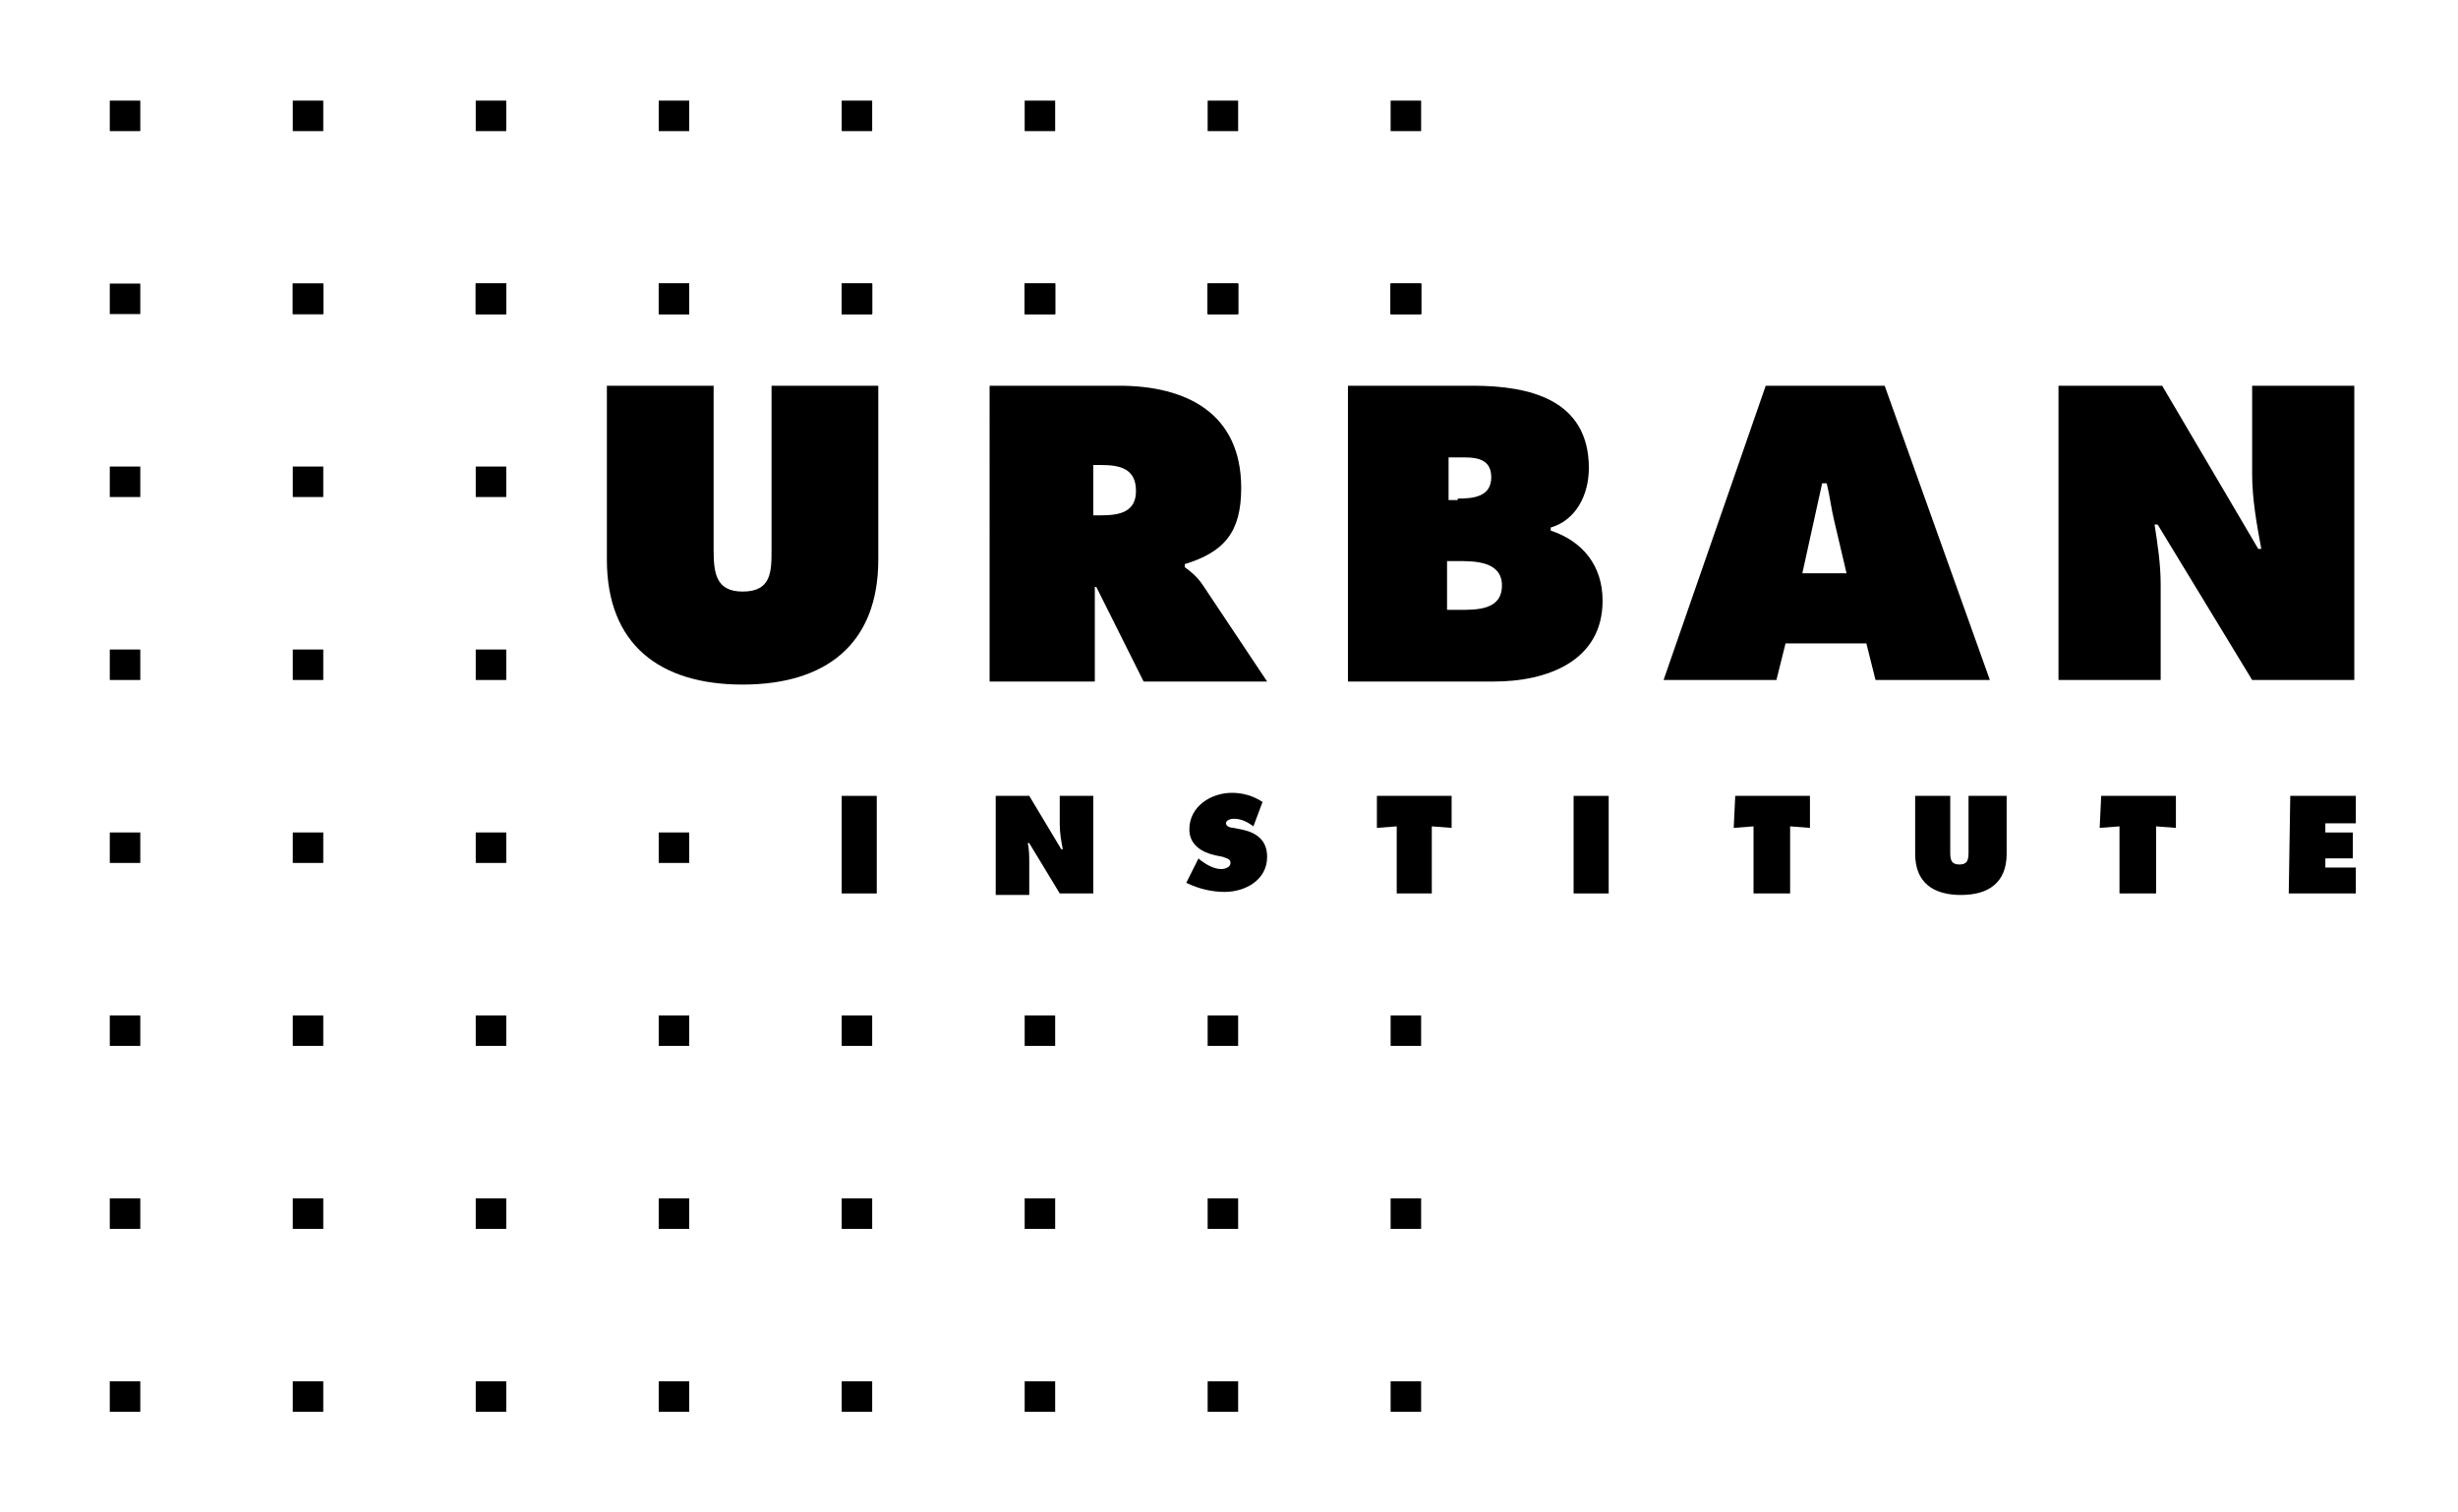 <?xml version="1.0" encoding="utf-8"?>
<!-- Generator: Adobe Illustrator 19.0.0, SVG Export Plug-In . SVG Version: 6.00 Build 0)  -->
<svg version="1.1" id="Layer_1" xmlns="http://www.w3.org/2000/svg" xmlns:xlink="http://www.w3.org/1999/xlink" x="0px" y="0px"
	 viewBox="-398 231.8 161.2 99.2" style="enable-background:new -398 231.8 161.2 99.2;" xml:space="preserve">
<g id="XMLID_2_">
	<rect id="XMLID_116_" x="-306.8" y="322.4" width="2" height="2"/>
	<rect id="XMLID_115_" x="-318.8" y="322.4" width="2" height="2"/>
	<rect id="XMLID_114_" x="-354.8" y="322.4" width="2" height="2"/>
	<rect id="XMLID_113_" x="-342.8" y="322.4" width="2" height="2"/>
	<rect id="XMLID_112_" x="-330.8" y="322.4" width="2" height="2"/>
	<rect id="XMLID_111_" x="-366.8" y="322.4" width="2" height="2"/>
	<rect id="XMLID_110_" x="-378.8" y="322.4" width="2" height="2"/>
	<rect id="XMLID_109_" x="-390.8" y="322.4" width="2" height="2"/>
	<g id="XMLID_3_">
		<g id="XMLID_81_">
			<g id="XMLID_106_">
				<path id="XMLID_107_" d="M-342.8,284h2.3v6.4h-2.3V284z"/>
			</g>
			<g id="XMLID_103_">
				<path id="XMLID_104_" d="M-332.7,284h2.2l2.1,3.5h0.1c-0.1-0.5-0.2-1.1-0.2-1.6V284h2.2v6.4h-2.2l-2-3.3h-0.1
					c0.1,0.4,0.1,0.9,0.1,1.3v2.1h-2.2V284z"/>
			</g>
			<g id="XMLID_100_">
				<path id="XMLID_101_" d="M-319.4,288.1l0.1,0.1c0.4,0.3,0.9,0.6,1.4,0.6c0.2,0,0.6-0.1,0.6-0.4c0-0.3-0.3-0.3-0.5-0.4l-0.5-0.1
					c-0.9-0.2-1.7-0.7-1.7-1.7c0-1.5,1.4-2.4,2.8-2.4c0.7,0,1.4,0.2,2,0.6l-0.6,1.6c-0.4-0.3-0.8-0.5-1.3-0.5
					c-0.2,0-0.5,0.1-0.5,0.3s0.3,0.3,0.5,0.3l0.5,0.1c1,0.2,1.7,0.7,1.7,1.8c0,1.5-1.4,2.3-2.8,2.3c-0.8,0-1.7-0.2-2.5-0.6
					L-319.4,288.1z"/>
			</g>
			<g id="XMLID_97_">
				<path id="XMLID_98_" d="M-307.7,284h4.9v2.1l-1.3-0.1v4.4h-2.3V286l-1.3,0.1C-307.7,286.1-307.7,284-307.7,284z"/>
			</g>
			<g id="XMLID_94_">
				<path id="XMLID_95_" d="M-294.8,284h2.3v6.4h-2.3V284z"/>
			</g>
			<g id="XMLID_91_">
				<path id="XMLID_92_" d="M-284.2,284h4.9v2.1l-1.3-0.1v4.4h-2.4V286l-1.3,0.1L-284.2,284L-284.2,284z"/>
			</g>
			<g id="XMLID_88_">
				<path id="XMLID_89_" d="M-266.4,284v3.8c0,1.9-1.2,2.7-3,2.7s-3-0.8-3-2.7V284h2.3v3.6c0,0.5,0,0.9,0.6,0.9
					c0.6,0,0.6-0.4,0.6-0.9V284H-266.4z"/>
			</g>
			<g id="XMLID_85_">
				<path id="XMLID_86_" d="M-260.2,284h4.9v2.1l-1.3-0.1v4.4h-2.4V286l-1.3,0.1L-260.2,284L-260.2,284z"/>
			</g>
			<g id="XMLID_82_">
				<path id="XMLID_83_" d="M-247.8,284h4.3v1.8h-2v0.6h1.8v1.7h-1.8v0.6h2v1.7h-4.4L-247.8,284L-247.8,284z"/>
			</g>
		</g>
		<g id="XMLID_61_">
			<g id="XMLID_78_">
				<path id="XMLID_79_" d="M-340.4,257.1v11.4c0,5.6-3.5,8.2-8.9,8.2c-5.4,0-8.9-2.6-8.9-8.2v-11.4h7v10.7c0,1.5,0.1,2.8,1.9,2.8
					c1.9,0,1.9-1.3,1.9-2.8v-10.7H-340.4z"/>
			</g>
			<g id="XMLID_74_">
				<path id="XMLID_75_" d="M-333.1,257.1h8.5c4.4,0,8,1.8,8,6.7c0,2.9-1.1,4.2-3.7,5v0.2c0.4,0.3,0.8,0.6,1.2,1.2l4.2,6.3h-8.1
					l-3.1-6.2h-0.1v6.2h-6.9V257.1z M-326.3,265.6h0.5c1.2,0,2.3-0.2,2.3-1.6c0-1.5-1.1-1.7-2.3-1.7h-0.5V265.6z"/>
			</g>
			<g id="XMLID_69_">
				<path id="XMLID_70_" d="M-309.6,257.1h8.2c3.7,0,7.6,0.9,7.6,5.4c0,1.7-0.8,3.4-2.5,3.9v0.2c2.1,0.7,3.4,2.3,3.4,4.6
					c0,4-3.7,5.3-7.1,5.3h-9.6V257.1z M-302.4,264.5c1,0,2.2-0.1,2.2-1.4c0-1.4-1.3-1.3-2.3-1.3h-0.5v2.8h0.6V264.5z M-303.1,271.8
					h0.8c1.2,0,2.8,0,2.8-1.6c0-1.6-1.8-1.6-2.9-1.6h-0.7C-303.1,268.6-303.1,271.8-303.1,271.8z"/>
			</g>
			<g id="XMLID_65_">
				<path id="XMLID_66_" d="M-281.5,276.4h-7.4l6.7-19.3h7.8l6.9,19.3h-7.5l-0.6-2.4h-5.3L-281.5,276.4z M-276.9,269.4l-0.8-3.4
					c-0.2-0.8-0.3-1.7-0.5-2.5h-0.3l-1.3,5.9H-276.9z"/>
			</g>
			<g id="XMLID_62_">
				<path id="XMLID_63_" d="M-262.9,257.1h6.7l6.3,10.7h0.2c-0.3-1.6-0.6-3.3-0.6-4.9v-5.8h6.7v19.3h-6.7l-6.2-10.2h-0.2
					c0.2,1.3,0.4,2.6,0.4,3.9v6.3h-6.7v-19.3H-262.9z"/>
			</g>
		</g>
		<g id="XMLID_4_">
			<rect id="XMLID_60_" x="-318.8" y="250.4" width="2" height="2"/>
			<rect id="XMLID_59_" x="-306.8" y="250.4" width="2" height="2"/>
			<rect id="XMLID_58_" x="-354.8" y="250.4" width="2" height="2"/>
			<rect id="XMLID_57_" x="-342.8" y="250.4" width="2" height="2"/>
			<rect id="XMLID_56_" x="-330.8" y="250.4" width="2" height="2"/>
			<rect id="XMLID_55_" x="-366.8" y="250.4" width="2" height="2"/>
			<rect id="XMLID_54_" x="-318.8" y="298.4" width="2" height="2"/>
			<rect id="XMLID_53_" x="-306.8" y="298.4" width="2" height="2"/>
			<rect id="XMLID_52_" x="-354.8" y="298.4" width="2" height="2"/>
			<rect id="XMLID_51_" x="-342.8" y="298.4" width="2" height="2"/>
			<rect id="XMLID_50_" x="-330.8" y="298.4" width="2" height="2"/>
			<rect id="XMLID_49_" x="-366.8" y="298.4" width="2" height="2"/>
			<rect id="XMLID_48_" x="-366.8" y="286.4" width="2" height="2"/>
			<rect id="XMLID_47_" x="-366.8" y="274.4" width="2" height="2"/>
			<rect id="XMLID_46_" x="-366.8" y="262.4" width="2" height="2"/>
			<rect id="XMLID_45_" x="-330.8" y="250.4" width="2" height="2"/>
			<rect id="XMLID_44_" x="-318.8" y="250.4" width="2" height="2"/>
			<rect id="XMLID_43_" x="-306.8" y="250.4" width="2" height="2"/>
			<rect id="XMLID_42_" x="-366.8" y="250.4" width="2" height="2"/>
			<rect id="XMLID_41_" x="-354.8" y="250.4" width="2" height="2"/>
			<rect id="XMLID_40_" x="-342.8" y="250.4" width="2" height="2"/>
			<rect id="XMLID_39_" x="-378.8" y="250.4" width="2" height="2"/>
			<rect id="XMLID_38_" x="-378.8" y="298.4" width="2" height="2"/>
			<rect id="XMLID_37_" x="-378.8" y="286.4" width="2" height="2"/>
			<rect id="XMLID_36_" x="-378.8" y="274.4" width="2" height="2"/>
			<rect id="XMLID_35_" x="-378.8" y="262.4" width="2" height="2"/>
			<rect id="XMLID_34_" x="-342.8" y="250.4" width="2" height="2"/>
			<rect id="XMLID_33_" x="-330.8" y="250.4" width="2" height="2"/>
			<rect id="XMLID_32_" x="-318.8" y="250.4" width="2" height="2"/>
			<rect id="XMLID_31_" x="-306.8" y="250.4" width="2" height="2"/>
			<rect id="XMLID_30_" x="-378.8" y="250.4" width="2" height="2"/>
			<rect id="XMLID_29_" x="-366.8" y="250.4" width="2" height="2"/>
			<rect id="XMLID_28_" x="-354.8" y="250.4" width="2" height="2"/>
			<rect id="XMLID_27_" x="-318.8" y="310.4" width="2" height="2"/>
			<rect id="XMLID_26_" x="-306.8" y="310.4" width="2" height="2"/>
			<rect id="XMLID_25_" x="-354.8" y="310.4" width="2" height="2"/>
			<rect id="XMLID_24_" x="-342.8" y="310.4" width="2" height="2"/>
			<rect id="XMLID_23_" x="-330.8" y="310.4" width="2" height="2"/>
			<rect id="XMLID_22_" x="-366.8" y="310.4" width="2" height="2"/>
			<rect id="XMLID_21_" x="-378.8" y="310.4" width="2" height="2"/>
			<rect id="XMLID_20_" x="-390.8" y="250.4" width="2" height="2"/>
			<rect id="XMLID_19_" x="-390.8" y="298.4" width="2" height="2"/>
			<rect id="XMLID_18_" x="-390.8" y="310.4" width="2" height="2"/>
			<rect id="XMLID_17_" x="-390.8" y="286.4" width="2" height="2"/>
			<rect id="XMLID_16_" x="-390.8" y="274.4" width="2" height="2"/>
			<rect id="XMLID_15_" x="-390.8" y="262.4" width="2" height="2"/>
			<rect id="XMLID_14_" x="-354.8" y="286.4" width="2" height="2"/>
			<g id="XMLID_5_">
				<rect id="XMLID_13_" x="-318.8" y="238.4" width="2" height="2"/>
				<rect id="XMLID_12_" x="-306.8" y="238.4" width="2" height="2"/>
				<rect id="XMLID_11_" x="-354.8" y="238.4" width="2" height="2"/>
				<rect id="XMLID_10_" x="-342.8" y="238.4" width="2" height="2"/>
				<rect id="XMLID_9_" x="-330.8" y="238.4" width="2" height="2"/>
				<rect id="XMLID_8_" x="-366.8" y="238.4" width="2" height="2"/>
				<rect id="XMLID_7_" x="-378.8" y="238.4" width="2" height="2"/>
				<rect id="XMLID_6_" x="-390.8" y="238.4" width="2" height="2"/>
			</g>
		</g>
	</g>
</g>
</svg>
